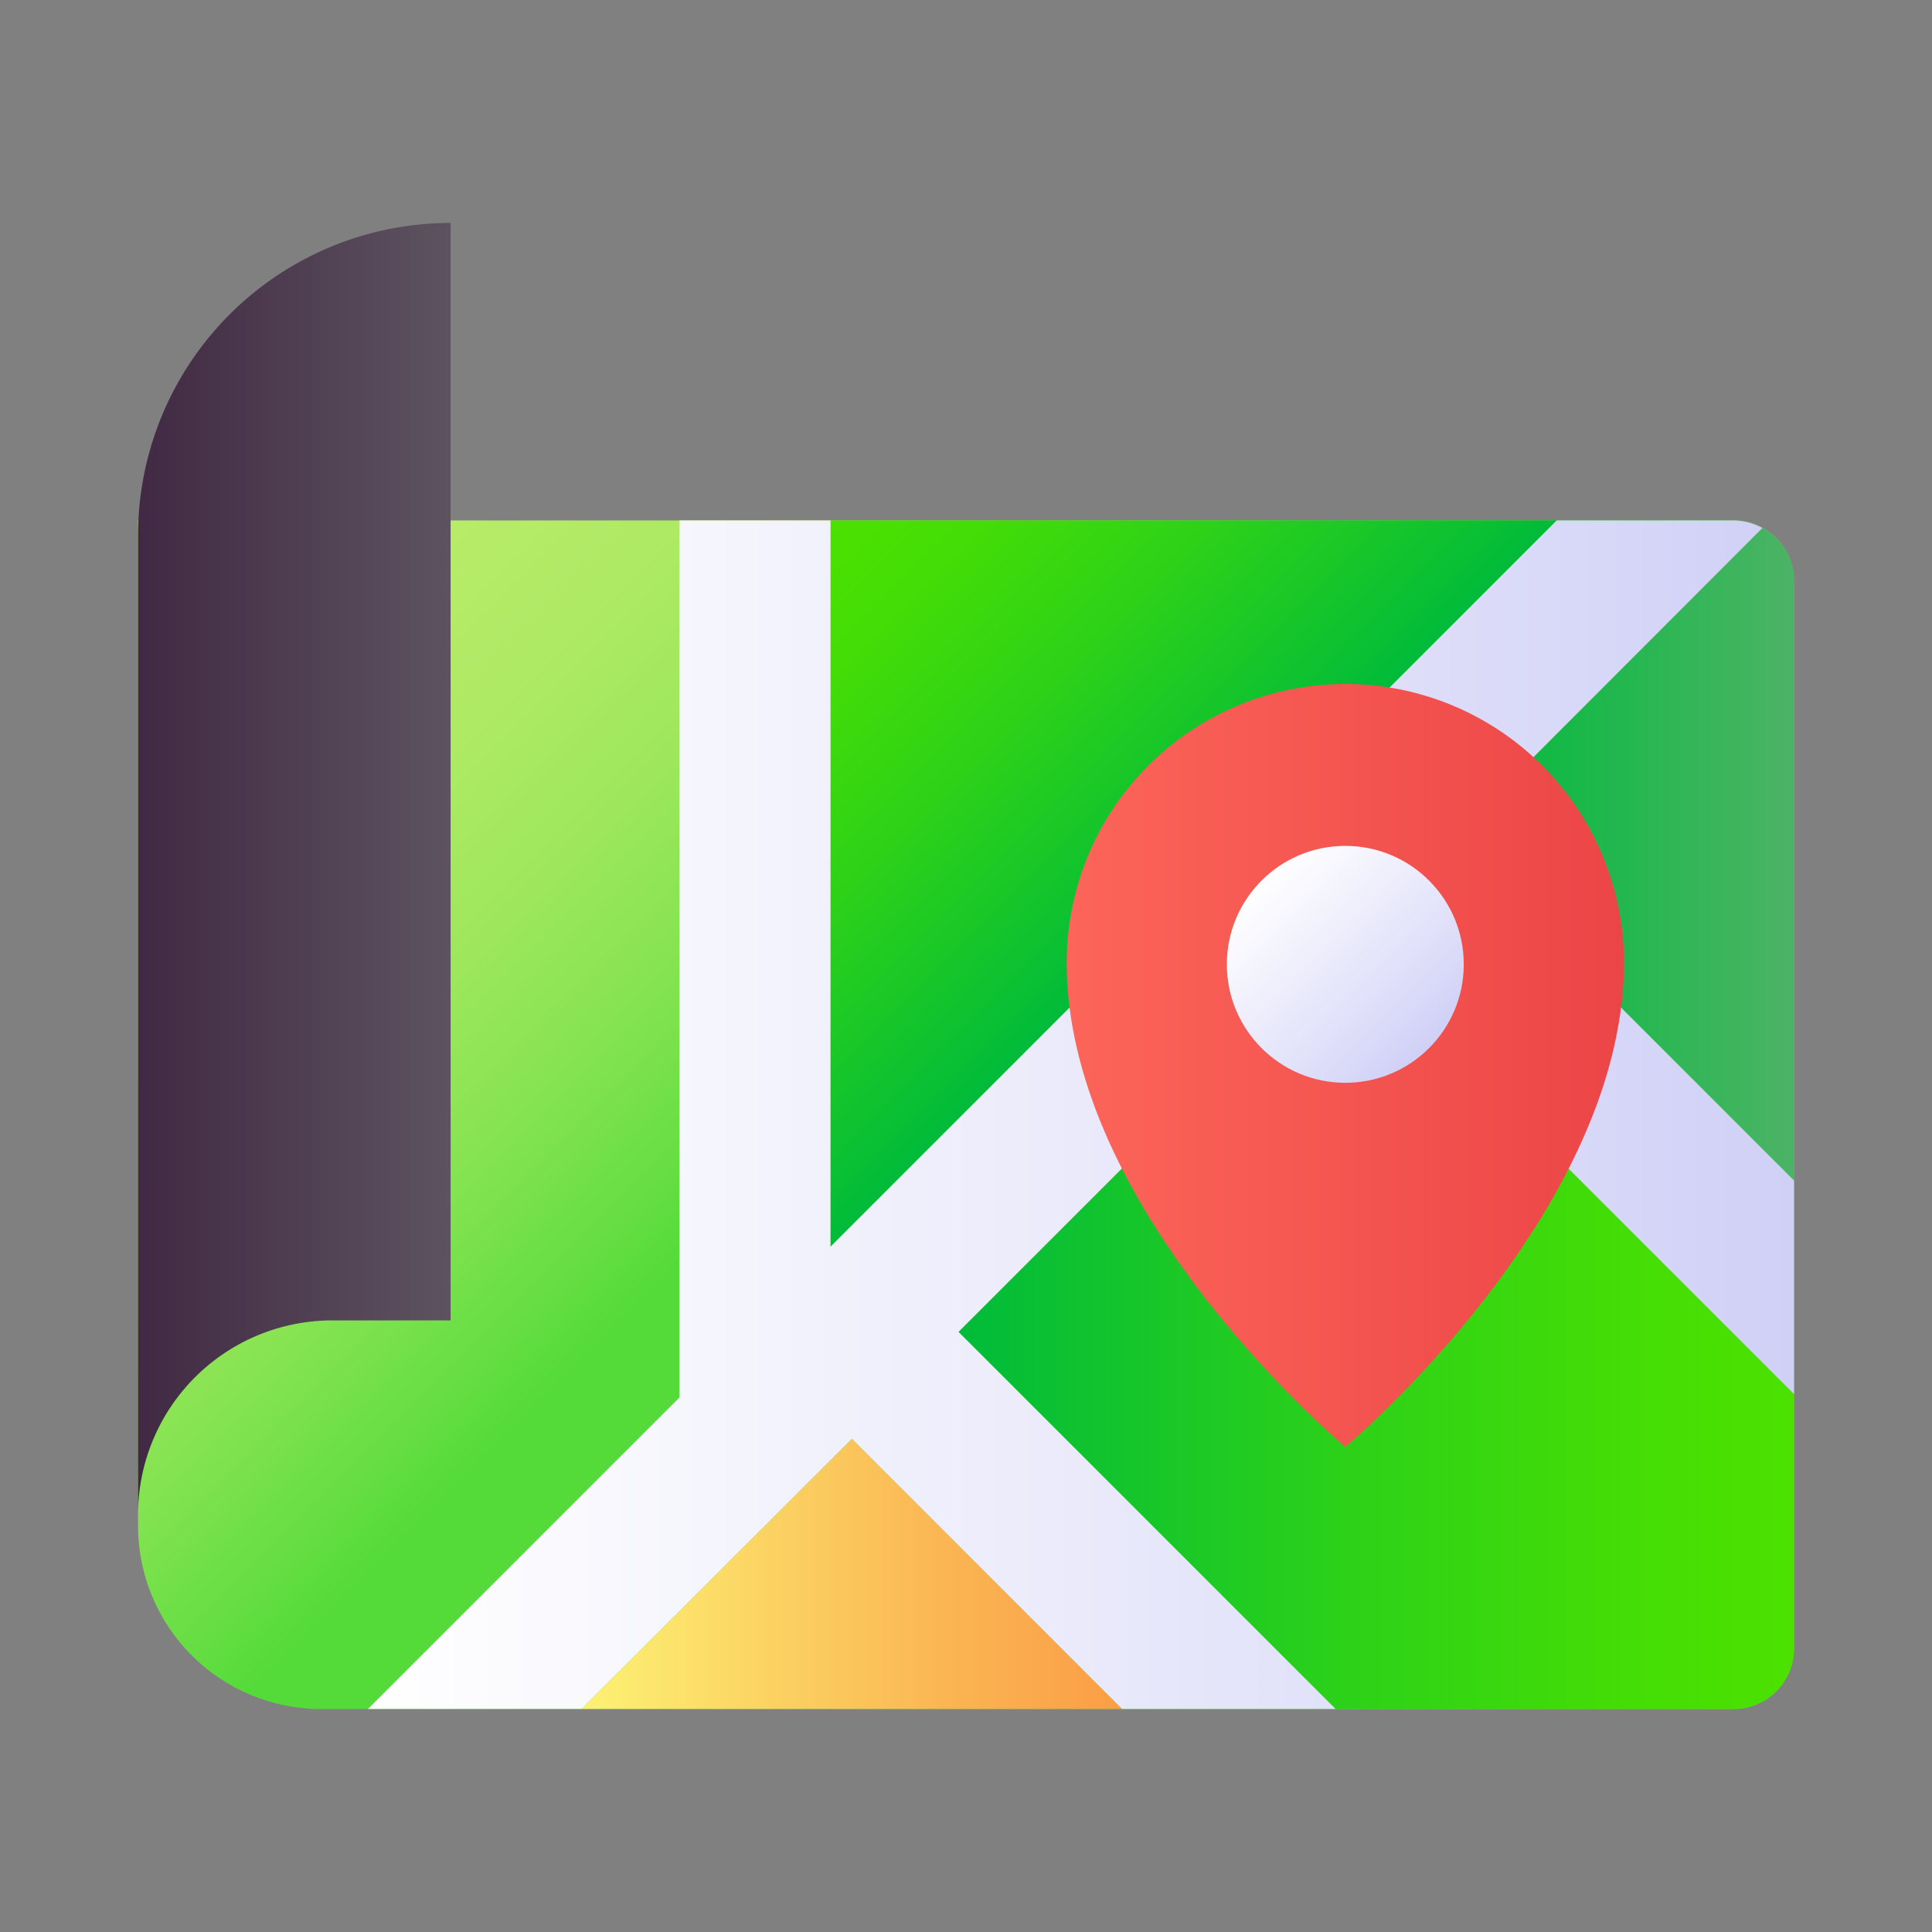 <svg id="Layer_1" height="512" viewBox="0 0 64 64" width="512" xmlns="http://www.w3.org/2000/svg" xmlns:xlink="http://www.w3.org/1999/xlink" data-name="Layer 1"><rect x="0" y="0" width="64" height="64" fill="#808080" stroke="none"/><linearGradient id="linear-gradient" gradientUnits="userSpaceOnUse" x1="9.039" x2="55.568" y1="12.773" y2="59.302"><stop offset="0" stop-color="#bbec6a"/><stop offset=".109" stop-color="#b8eb69"/><stop offset=".195" stop-color="#aeea64"/><stop offset=".274" stop-color="#9de75c"/><stop offset=".348" stop-color="#85e351"/><stop offset=".419" stop-color="#67de43"/><stop offset=".456" stop-color="#54db3a"/><stop offset="1" stop-color="#54db3a"/></linearGradient><linearGradient id="linear-gradient-2" gradientUnits="userSpaceOnUse" x1="48.1" x2="59.43" y1="28.301" y2="28.301"><stop offset="0" stop-color="#00bb3a"/><stop offset=".378" stop-color="#1ab849"/><stop offset="1" stop-color="#4cb366"/></linearGradient><linearGradient id="linear-gradient-3" gradientUnits="userSpaceOnUse" x1="31.75" x2="59.43" y1="43.96" y2="43.96"><stop offset="0" stop-color="#00bb3a"/><stop offset=".102" stop-color="#0bc032"/><stop offset=".485" stop-color="#2ed217"/><stop offset=".798" stop-color="#44dd06"/><stop offset="1" stop-color="#4ce100"/></linearGradient><linearGradient id="linear-gradient-4" gradientUnits="userSpaceOnUse" x1="27.51" x2="39.54" y1="17.24" y2="29.27"><stop offset="0" stop-color="#4ce100"/><stop offset=".202" stop-color="#44dd06"/><stop offset=".515" stop-color="#2ed217"/><stop offset=".898" stop-color="#0bc032"/><stop offset="1" stop-color="#00bb3a"/></linearGradient><linearGradient id="linear-gradient-5" gradientUnits="userSpaceOnUse" x1="19.26" x2="37.17" y1="52.135" y2="52.135"><stop offset="0" stop-color="#fcf273"/><stop offset=".651" stop-color="#fbb754"/><stop offset="1" stop-color="#fb9d46"/></linearGradient><linearGradient id="linear-gradient-6" gradientUnits="userSpaceOnUse" x1="12.19" x2="59.43" y1="36.925" y2="36.925"><stop offset="0" stop-color="#fff"/><stop offset=".5" stop-color="#eaeafb"/><stop offset="1" stop-color="#d0d0f7"/></linearGradient><linearGradient id="linear-gradient-7" gradientUnits="userSpaceOnUse" x1="4.573" x2="14.927" y1="28.781" y2="28.781"><stop offset="0" stop-color="#412943"/><stop offset="1" stop-color="#5d5360"/></linearGradient><linearGradient id="linear-gradient-8" gradientUnits="userSpaceOnUse" x1="35.335" x2="53.794" y1="35.295" y2="35.295"><stop offset="0" stop-color="#fc6559"/><stop offset="1" stop-color="#ec4547"/></linearGradient><linearGradient id="linear-gradient-9" gradientUnits="userSpaceOnUse" x1="41.79" x2="47.34" y1="29.17" y2="34.72"><stop offset="0" stop-color="#fff"/><stop offset=".706" stop-color="#dfdffa"/><stop offset="1" stop-color="#d0d0f7"/></linearGradient><path d="m4.573 17.24h52.854a2 2 0 0 1 2 2v35.375a2 2 0 0 1 -2 2h-46.781a6.073 6.073 0 0 1 -6.073-6.073v-33.302a0 0 0 0 1 0 0z" fill="url(#linear-gradient)"/><path d="m59.43 19.24v19.87l-11.33-11.33 10.278-10.288a1.987 1.987 0 0 1 1.052 1.748z" fill="url(#linear-gradient-2)"/><path d="m59.43 46.18v8.43a2 2 0 0 1 -2 2h-13.19l-12.49-12.49 12.81-12.81z" fill="url(#linear-gradient-3)"/><path d="m51.57 17.24-24.06 24.06v-24.06z" fill="url(#linear-gradient-4)"/><path d="m37.17 56.61h-17.91l8.96-8.95z" fill="url(#linear-gradient-5)"/><path d="m59.43 39.11v7.07l-14.87-14.87-12.81 12.81 12.49 12.49h-7.07l-8.95-8.95-8.96 8.95h-7.07l10.32-10.32v-29.05h5v24.06l24.06-24.06h5.86a2.273 2.273 0 0 1 .26.02 2.034 2.034 0 0 1 .24.05 2.224 2.224 0 0 1 .45.18l-10.28 10.29z" fill="url(#linear-gradient-6)"/><path d="m11.01 43.74h3.917v-36.355a10.354 10.354 0 0 0 -10.354 10.355v32.437a6.438 6.438 0 0 1 6.437-6.437z" fill="url(#linear-gradient-7)"/><path d="m44.565 47.931s-9.229-7.713-9.229-16.043a9.229 9.229 0 0 1 18.459 0c-.001 8.331-9.23 16.043-9.23 16.043z" fill="url(#linear-gradient-8)"/><circle cx="44.565" cy="31.945" fill="url(#linear-gradient-9)" r="3.924"/></svg>